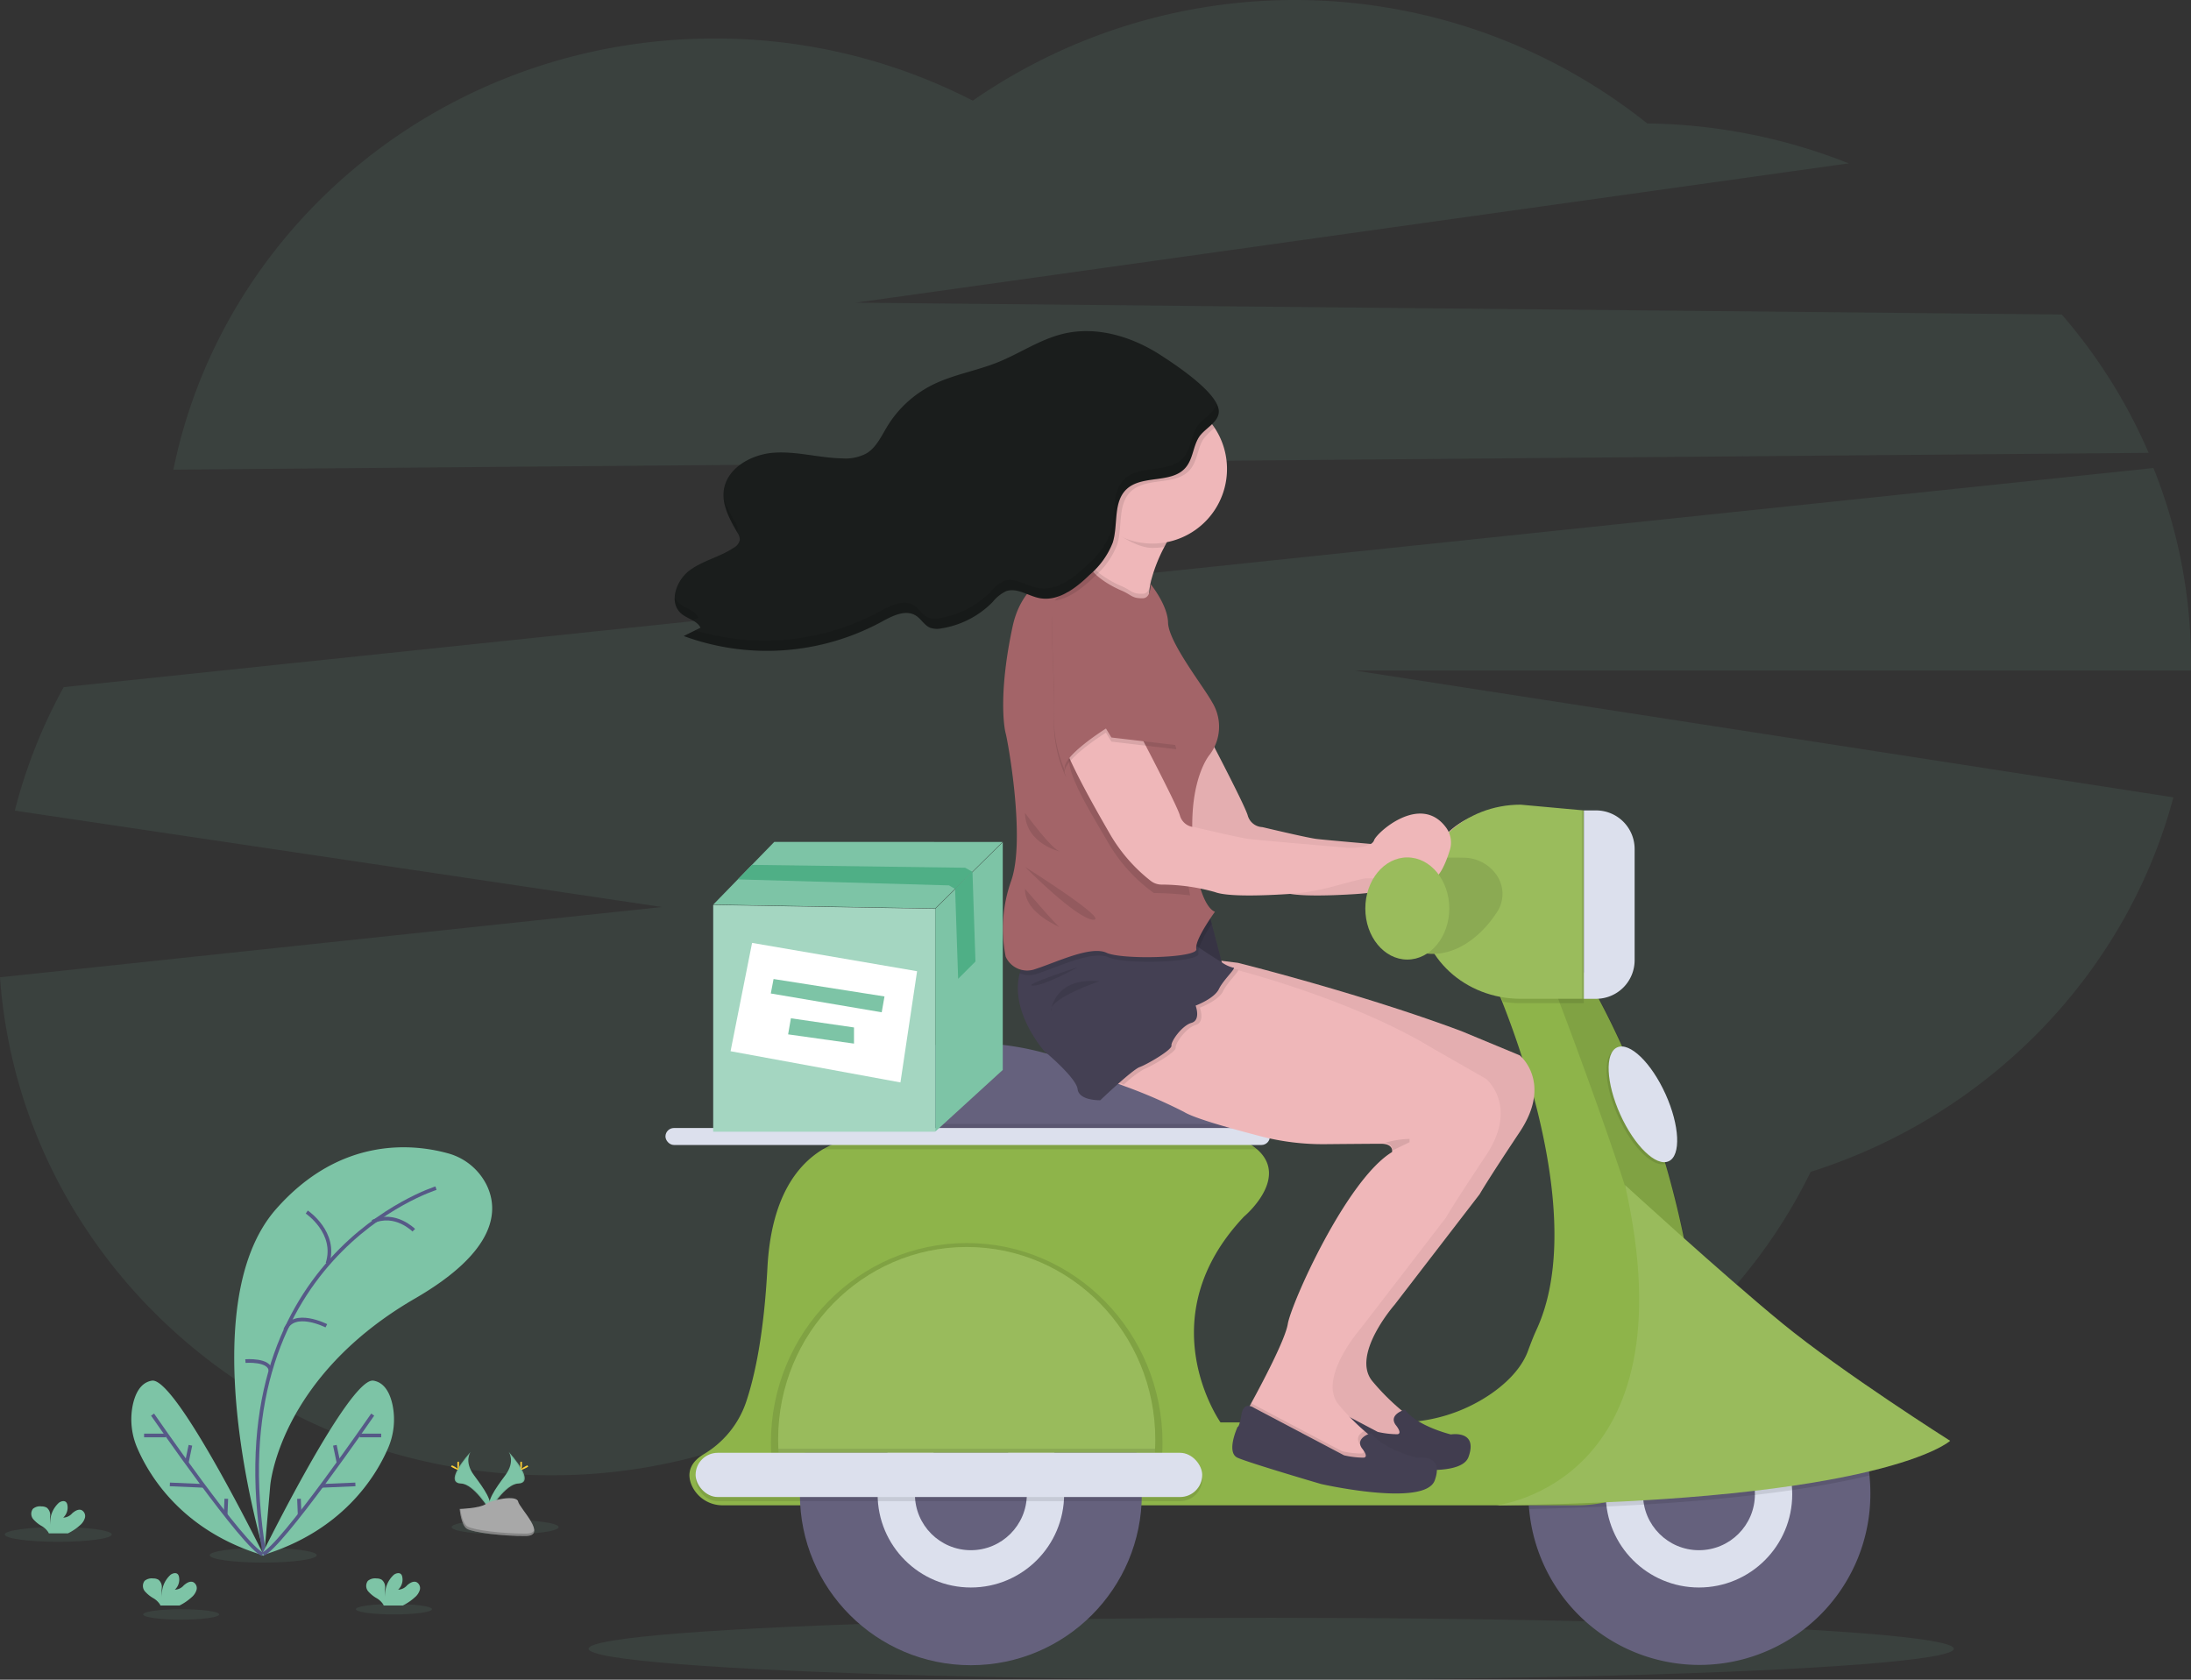 <svg id="Order_Enroute_" data-name="Order Enroute " xmlns="http://www.w3.org/2000/svg" width="300" height="230" viewBox="0 0 300 230">
  <rect x="0" y="0" width="300" height="230" fill="#333333" stroke="none"/>
  <path id="Path_1814" data-name="Path 1814" d="M425.991,107.563a72.977,72.977,0,0,0-11.9-18.942L248.976,87,384.921,67.924a77.3,77.3,0,0,0-27.584-5.465,77.378,77.378,0,0,0-92.349-3.121,77.047,77.047,0,0,0-35.344-8.512c-36.687,0-67.257,25.382-74.113,59.038Z" transform="translate(-131.79 -45.556)" fill="#7dc4a6" opacity="0.1"/>
  <path id="Path_1815" data-name="Path 1815" d="M371.86,296.332a71.24,71.24,0,0,0-5.143-26.642l-286.134,30a71.74,71.74,0,0,0-6.694,16.913L162.5,329.8,71.86,339.422c2.727,38.1,35.422,68.189,75.364,68.189a76.511,76.511,0,0,0,51.912-20.057,76.509,76.509,0,0,0,52.347,20.46c30.154,0,56.178-17.151,68.3-41.949,24.315-7.709,43.2-27.065,49.666-51.281L257.39,297.422H371.849C371.854,297.059,371.86,296.7,371.86,296.332Z" transform="translate(-71.86 -205.604)" fill="#7dc4a6" opacity="0.1"/>
  <ellipse id="Ellipse_86" data-name="Ellipse 86" cx="7.326" cy="1.007" rx="7.326" ry="1.007" transform="translate(0.65 209.103)" fill="#7dc4a6" opacity="0.1"/>
  <ellipse id="Ellipse_87" data-name="Ellipse 87" cx="7.326" cy="1.007" rx="7.326" ry="1.007" transform="translate(28.713 211.949)" fill="#7dc4a6" opacity="0.1"/>
  <ellipse id="Ellipse_88" data-name="Ellipse 88" cx="7.326" cy="1.007" rx="7.326" ry="1.007" transform="translate(61.836 208.096)" fill="#7dc4a6" opacity="0.1"/>
  <ellipse id="Ellipse_89" data-name="Ellipse 89" cx="5.209" cy="0.715" rx="5.209" ry="0.715" transform="translate(19.597 220.345)" fill="#7dc4a6" opacity="0.1"/>
  <ellipse id="Ellipse_90" data-name="Ellipse 90" cx="5.209" cy="0.715" rx="5.209" ry="0.715" transform="translate(48.728 219.63)" fill="#7dc4a6" opacity="0.1"/>
  <path id="Path_1816" data-name="Path 1816" d="M189.023,653.138s-10.277-33.684,1.606-47.176c8.892-10.1,18.982-8.886,23.5-7.638a8.353,8.353,0,0,1,5.391,4.48c1.58,3.4,1.294,8.94-9.86,15.4-18.675,10.813-19.836,25.644-19.836,25.644Z" transform="translate(-152.825 -440.409)" fill="#7dc4a6"/>
  <path id="Path_1817" data-name="Path 1817" d="M220.433,617.23s-30.291,9.471-23.5,50.036" transform="translate(-160.736 -454.536)" fill="none" stroke="#565987" stroke-miterlimit="10" stroke-width="0.5"/>
  <path id="Path_1818" data-name="Path 1818" d="M219.91,629.2s4.171,2.809,2.837,7.034" transform="translate(-177.904 -463.236)" fill="none" stroke="#565987" stroke-miterlimit="10" stroke-width="0.5"/>
  <path id="Path_1819" data-name="Path 1819" d="M257.282,633.977s-2.554-2.593-5.652-1.163" transform="translate(-200.624 -465.523)" fill="none" stroke="#565987" stroke-miterlimit="10" stroke-width="0.5"/>
  <path id="Path_1820" data-name="Path 1820" d="M215.125,681.83s-4.477-2.27-5.635.567" transform="translate(-170.44 -500.295)" fill="none" stroke="#565987" stroke-miterlimit="10" stroke-width="0.5"/>
  <path id="Path_1821" data-name="Path 1821" d="M190.3,700.638s3.362-.267,3.425,1.342" transform="translate(-156.695 -514.267)" fill="none" stroke="#565987" stroke-miterlimit="10" stroke-width="0.5"/>
  <path id="Path_1822" data-name="Path 1822" d="M198,734.055s12.036-24.483,15.341-23.947c1.569.255,2.293,1.8,2.622,3.351a9.874,9.874,0,0,1-.655,5.975C213.605,723.336,209,730.783,198,734.055Z" transform="translate(-162.21 -521.056)" fill="#7dc4a6"/>
  <path id="Path_1823" data-name="Path 1823" d="M213.672,726.51S201.04,744.828,198.6,745.631" transform="translate(-162.64 -532.81)" fill="none" stroke="#565987" stroke-miterlimit="10" stroke-width="0.5"/>
  <line id="Line_107" data-name="Line 107" x1="2.948" transform="translate(49.247 196.557)" fill="none" stroke="#565987" stroke-miterlimit="10" stroke-width="0.5"/>
  <line id="Line_108" data-name="Line 108" x1="4.619" y2="0.199" transform="translate(44.043 203.258)" fill="none" stroke="#565987" stroke-miterlimit="10" stroke-width="0.5"/>
  <line id="Line_109" data-name="Line 109" x2="0.502" y2="2.406" transform="translate(45.851 197.899)" fill="none" stroke="#565987" stroke-miterlimit="10" stroke-width="0.5"/>
  <line id="Line_110" data-name="Line 110" x2="0.091" y2="2.188" transform="translate(40.937 205.225)" fill="none" stroke="#565987" stroke-miterlimit="10" stroke-width="0.5"/>
  <path id="Path_1824" data-name="Path 1824" d="M153.392,734.055s-12.036-24.483-15.341-23.947c-1.569.255-2.293,1.8-2.622,3.351a9.854,9.854,0,0,0,.658,5.958C137.792,723.336,142.38,730.783,153.392,734.055Z" transform="translate(-117.253 -521.056)" fill="#7dc4a6"/>
  <path id="Path_1825" data-name="Path 1825" d="M145.48,726.51s12.632,18.318,15.072,19.121" transform="translate(-124.592 -532.81)" fill="none" stroke="#565987" stroke-miterlimit="10" stroke-width="0.5"/>
  <line id="Line_111" data-name="Line 111" x2="2.948" transform="translate(19.728 196.557)" fill="none" stroke="#565987" stroke-miterlimit="10" stroke-width="0.5"/>
  <line id="Line_112" data-name="Line 112" x2="4.622" y2="0.199" transform="translate(23.257 203.258)" fill="none" stroke="#565987" stroke-miterlimit="10" stroke-width="0.5"/>
  <line id="Line_113" data-name="Line 113" x1="0.502" y2="2.406" transform="translate(25.57 197.899)" fill="none" stroke="#565987" stroke-miterlimit="10" stroke-width="0.5"/>
  <line id="Line_114" data-name="Line 114" x1="0.091" y2="2.188" transform="translate(30.895 205.225)" fill="none" stroke="#565987" stroke-miterlimit="10" stroke-width="0.5"/>
  <path id="Path_1826" data-name="Path 1826" d="M255.244,806.325a2.089,2.089,0,0,0,.687-1.033.919.919,0,0,0-.48-1.053c-.44-.17-.911.136-1.265.443a1.7,1.7,0,0,1-1.231.6,1.875,1.875,0,0,0,.567-1.753.732.732,0,0,0-.159-.358c-.244-.261-.687-.148-.979.057a3.643,3.643,0,0,0-1.195,3.053,5.811,5.811,0,0,1-.017-1.257,1.284,1.284,0,0,0-.474-1.112,1.385,1.385,0,0,0-.718-.17,1.547,1.547,0,0,0-1.169.332,1.162,1.162,0,0,0,.045,1.436,4.575,4.575,0,0,0,1.209.967,2.7,2.7,0,0,1,.851.823.852.852,0,0,1,.062.148H253.6A7.261,7.261,0,0,0,255.244,806.325Z" transform="translate(-198.442 -587.609)" fill="#7dc4a6"/>
  <path id="Path_1827" data-name="Path 1827" d="M93.61,771.573a2.083,2.083,0,0,0,.687-1.033.925.925,0,0,0-.48-1.055c-.44-.167-.908.139-1.265.445a1.7,1.7,0,0,1-1.231.593,1.867,1.867,0,0,0,.567-1.753.74.74,0,0,0-.162-.355c-.244-.261-.687-.15-.979.057a3.643,3.643,0,0,0-1.195,3.053,5.836,5.836,0,0,1-.017-1.26,1.276,1.276,0,0,0-.471-1.109,1.4,1.4,0,0,0-.721-.17,1.484,1.484,0,0,0-1.169.332,1.141,1.141,0,0,0,.045,1.419,4.5,4.5,0,0,0,1.212.97,2.659,2.659,0,0,1,.851.823,1.011,1.011,0,0,1,.065.148h2.619a7.309,7.309,0,0,0,1.643-1.1Z" transform="translate(-82.666 -562.716)" fill="#7dc4a6"/>
  <path id="Path_1828" data-name="Path 1828" d="M147.484,806.325a2.089,2.089,0,0,0,.687-1.033.919.919,0,0,0-.479-1.053c-.44-.17-.911.136-1.265.443a1.7,1.7,0,0,1-1.231.6,1.875,1.875,0,0,0,.567-1.753.732.732,0,0,0-.159-.358c-.244-.261-.687-.148-.979.057a3.644,3.644,0,0,0-1.195,3.053,5.811,5.811,0,0,1-.017-1.257,1.282,1.282,0,0,0-.471-1.112,1.4,1.4,0,0,0-.721-.17,1.551,1.551,0,0,0-1.169.332,1.162,1.162,0,0,0,.045,1.436,4.572,4.572,0,0,0,1.209.968,2.7,2.7,0,0,1,.851.823.852.852,0,0,1,.062.147h2.619A7.261,7.261,0,0,0,147.484,806.325Z" transform="translate(-121.256 -587.609)" fill="#7dc4a6"/>
  <path id="Path_1829" data-name="Path 1829" d="M310.252,744.43s.982,1.285-.454,3.223-2.616,3.575-2.139,4.784c0,0,2.165-3.6,3.927-3.652S312.19,746.595,310.252,744.43Z" transform="translate(-240.61 -545.646)" fill="#7dc4a6"/>
  <path id="Path_1830" data-name="Path 1830" d="M310.394,744.43a1.628,1.628,0,0,1,.2.4c1.719,2.02,2.633,3.9.982,3.952-1.541.045-3.385,2.8-3.828,3.493.014.054.031.1.051.159,0,0,2.165-3.6,3.927-3.652S312.332,746.595,310.394,744.43Z" transform="translate(-240.752 -545.646)" opacity="0.1"/>
  <path id="Path_1831" data-name="Path 1831" d="M322.927,749.472c0,.451-.051.817-.113.817s-.113-.366-.113-.817.065-.238.128-.238S322.927,749.021,322.927,749.472Z" transform="translate(-251.457 -549.051)" fill="#ffd037"/>
  <path id="Path_1832" data-name="Path 1832" d="M323.757,751.307c-.4.216-.743.346-.772.284s.267-.284.664-.491.238-.06.27,0S324.154,751.092,323.757,751.307Z" transform="translate(-251.66 -550.347)" fill="#ffd037"/>
  <path id="Path_1833" data-name="Path 1833" d="M293.237,744.43s-.982,1.285.454,3.223,2.619,3.575,2.139,4.784c0,0-2.165-3.6-3.927-3.652S291.31,746.595,293.237,744.43Z" transform="translate(-228.786 -545.646)" fill="#7dc4a6"/>
  <path id="Path_1834" data-name="Path 1834" d="M293.237,744.43a1.576,1.576,0,0,0-.2.4c-1.719,2.02-2.636,3.9-.985,3.952,1.541.045,3.388,2.8,3.83,3.493-.017.054-.034.1-.054.159,0,0-2.165-3.6-3.927-3.652S291.31,746.595,293.237,744.43Z" transform="translate(-228.786 -545.646)" opacity="0.1"/>
  <path id="Path_1835" data-name="Path 1835" d="M292.36,749.472c0,.451.051.817.113.817s.113-.366.113-.817-.062-.238-.125-.238S292.36,749.021,292.36,749.472Z" transform="translate(-229.734 -549.051)" fill="#ffd037"/>
  <path id="Path_1836" data-name="Path 1836" d="M289.518,751.307c.4.216.743.346.775.284s-.27-.284-.664-.491-.241-.06-.284,0S289.124,751.092,289.518,751.307Z" transform="translate(-227.52 -550.347)" fill="#ffd037"/>
  <path id="Path_1837" data-name="Path 1837" d="M293.46,768.306s2.746-.082,3.572-.672,4.222-1.294,4.429-.349,4.123,4.7,1.024,4.724-7.2-.482-8.024-.984S293.46,768.306,293.46,768.306Z" transform="translate(-230.52 -561.685)" fill="#a8a8a8"/>
  <path id="Path_1838" data-name="Path 1838" d="M302.542,775.416c-3.1.026-7.2-.482-8.027-.984-.63-.383-.88-1.756-.962-2.392h-.094s.176,2.216,1,2.718,4.926,1.01,8.024.984c.9,0,1.2-.326,1.186-.8C303.544,775.235,303.206,775.411,302.542,775.416Z" transform="translate(-230.52 -565.422)" opacity="0.2"/>
  <ellipse id="Ellipse_91" data-name="Ellipse 91" cx="93.466" cy="4.239" rx="93.466" ry="4.239" transform="translate(80.589 221.522)" fill="#7dc4a6" opacity="0.1"/>
  <path id="Path_1839" data-name="Path 1839" d="M624.87,389.975s5.958,11.273,6.421,12.881a2.173,2.173,0,0,0,2.009,1.606s5.936,1.419,7.354,1.609S654.37,407.3,654.37,407.3s3.121.1,3.5-1.038c.346-1.038,6.375-6.495,9.865-1.734a3.47,3.47,0,0,1,.505,3.1c-.641,2.043-1.958,5.286-3.371,3.269-1.986-2.837-4.3-2.04-4.3-.528s-3.178.951-4.216,1.163c-.568.116-2.52.635-4.208,1.089a30.646,30.646,0,0,1-5.992,1c-3.351.218-8.291.4-10.041-.261a27.258,27.258,0,0,0-7.377-1.03,2.426,2.426,0,0,1-1.439-.516,22.441,22.441,0,0,1-5.462-6.211c-2.46-4.256-7.519-13.069-7.178-15.622S624.87,389.975,624.87,389.975Z" transform="translate(-460.45 -291.205)" fill="#efb7b9"/>
  <path id="Path_1840" data-name="Path 1840" d="M624.87,389.975s5.958,11.273,6.421,12.881a2.173,2.173,0,0,0,2.009,1.606s5.936,1.419,7.354,1.609S654.37,407.3,654.37,407.3s3.121.1,3.5-1.038c.346-1.038,6.375-6.495,9.865-1.734a3.47,3.47,0,0,1,.505,3.1c-.641,2.043-1.958,5.286-3.371,3.269-1.986-2.837-4.3-2.04-4.3-.528s-3.178.951-4.216,1.163c-.568.116-2.52.635-4.208,1.089a30.646,30.646,0,0,1-5.992,1c-3.351.218-8.291.4-10.041-.261a27.258,27.258,0,0,0-7.377-1.03,2.426,2.426,0,0,1-1.439-.516,22.441,22.441,0,0,1-5.462-6.211c-2.46-4.256-7.519-13.069-7.178-15.622S624.87,389.975,624.87,389.975Z" transform="translate(-460.45 -291.205)" opacity="0.05"/>
  <path id="Path_1841" data-name="Path 1841" d="M839.183,564.071c-2.7,2.934-4.684,4.089-4.591.993.284-9.363-16.173-51.7-16.173-51.7l4.866-.369C833.906,531.3,837.855,550.115,839.183,564.071Z" transform="translate(-606.369 -380)" fill="none"/>
  <path id="Path_1842" data-name="Path 1842" d="M855.225,705.857a23.408,23.408,0,0,1-46.727,1.986c-.034-.38-.06-.76-.071-1.135v-.02q-.017-.423-.017-.851a23.408,23.408,0,1,1,46.815,0Z" transform="translate(-599.127 -501.237)" fill="#65617d"/>
  <circle id="Ellipse_92" data-name="Ellipse 92" cx="12.768" cy="12.768" r="12.768" transform="translate(219.863 191.838)" fill="#dce0ed"/>
  <circle id="Ellipse_93" data-name="Ellipse 93" cx="7.661" cy="7.661" r="7.661" transform="translate(224.967 196.945)" fill="#65617d"/>
  <path id="Path_1843" data-name="Path 1843" d="M531.956,564.882l-56.366,1.135v-8.308c.505-6.687,7.377-9.034,13.619-9.769a39.091,39.091,0,0,1,14.564,1.092c11.959,3.166,19.577,3.779,23.331,3.839a3.578,3.578,0,0,1,3.461,2.911c.179.95.355,1.986.519,3.008.125.8.244,1.589.352,2.324C531.749,563.23,531.956,564.882,531.956,564.882Z" transform="translate(-360.898 -404.888)" fill="#65617d"/>
  <path id="Path_1844" data-name="Path 1844" d="M525.611,585.984H408.518a4.611,4.611,0,0,1-4.27-2.761c-.882-2.108.352-3.453,1.668-4.242a13.264,13.264,0,0,0,5.765-7.053c1.248-3.688,2.468-9.46,2.948-18.477.494-9.326,3.87-13.937,7.519-16.173h0a14.887,14.887,0,0,1,9.879-1.8l47.477.38a9.125,9.125,0,0,1,2.318,1.512c4.23,3.938-1.938,9.079-1.938,9.079-13.242,14-3.217,28.183-3.217,28.183H500.96a22.356,22.356,0,0,0,12.725-3.9c3.283-2.27,4.54-4.463,5.045-5.791.375-1.016.755-2.029,1.209-3.01,6.373-13.821-1.314-36.3-4.63-44.71-.823-2.091-1.376-3.311-1.376-3.311l7.618-.568,4.823-.366h.048c10.617,18.312,14.564,37.129,15.889,51.071.125,1.314.227,2.588.309,3.81a17.024,17.024,0,0,1-17.01,18.122Z" transform="translate(-309.55 -379.865)" fill="#8eb44a"/>
  <path id="Path_1845" data-name="Path 1845" d="M531.439,589.134H475.59V586.81h55.5C531.212,587.6,531.332,588.385,531.439,589.134Z" transform="translate(-360.898 -432.907)" opacity="0.1"/>
  <path id="Path_1846" data-name="Path 1846" d="M527.774,593.721H468.548a1.135,1.135,0,0,1-.448-.091,14.887,14.887,0,0,1,9.879-1.8l47.477.38A9.125,9.125,0,0,1,527.774,593.721Z" transform="translate(-355.534 -436.357)" opacity="0.1"/>
  <rect id="Rectangle_1695" data-name="Rectangle 1695" width="82.764" height="2.324" rx="1.162" transform="translate(91.116 154.457)" fill="#dce0ed"/>
  <path id="Path_1847" data-name="Path 1847" d="M839.183,564.071c-2.7,2.934-4.684,4.089-4.591.993.284-9.363-16.173-51.7-16.173-51.7l4.866-.369C833.906,531.3,837.855,550.115,839.183,564.071Z" transform="translate(-606.369 -380)" opacity="0.1"/>
  <path id="Path_1848" data-name="Path 1848" d="M855.134,703.349c-2.795.67-6.242,1.351-10.5,1.986q-2.375.349-5.107.67c-4.35.516-9.38.968-15.191,1.314q-2.468.148-5.127.27-4.98.227-10.66.346l-.071-1.135v-.02c5.292-2.136,13.619-7.837,14.958-22.684a23.419,23.419,0,0,1,31.7,19.277Z" transform="translate(-599.177 -501.308)" opacity="0.1"/>
  <path id="Path_1849" data-name="Path 1849" d="M792.92,659.566s26.869-2.917,17.614-43.856c0,0,13.276,12.172,21.535,18.936s22.982,16.09,22.982,16.09S846.261,658.95,792.92,659.566Z" transform="translate(-588.032 -453.448)" fill="#8eb44a"/>
  <path id="Path_1850" data-name="Path 1850" d="M792.92,659.566s26.869-2.917,17.614-43.856c0,0,13.276,12.172,21.535,18.936s22.982,16.09,22.982,16.09S846.261,658.95,792.92,659.566Z" transform="translate(-588.032 -453.448)" fill="#fff" opacity="0.1"/>
  <circle id="Ellipse_94" data-name="Ellipse 94" cx="23.408" cy="23.408" r="23.408" transform="translate(109.525 181.198)" fill="#65617d"/>
  <circle id="Ellipse_95" data-name="Ellipse 95" cx="12.768" cy="12.768" r="12.768" transform="translate(120.167 191.838)" fill="#dce0ed"/>
  <circle id="Ellipse_96" data-name="Ellipse 96" cx="7.661" cy="7.661" r="7.661" transform="translate(125.275 196.945)" fill="#65617d"/>
  <path id="Path_1851" data-name="Path 1851" d="M497.045,671.078c0-15.114-12-27.369-26.812-27.369s-26.812,12.254-26.812,27.369q0,.959.065,1.9H496.98Q497.045,672.038,497.045,671.078Z" transform="translate(-337.868 -473.503)" opacity="0.1"/>
  <path id="Path_1852" data-name="Path 1852" d="M498.559,671.976c0-14.555-11.559-26.356-25.819-26.356s-25.819,11.8-25.819,26.356c0,.616.023,1.223.062,1.827H498.5C498.536,673.2,498.559,672.591,498.559,671.976Z" transform="translate(-340.375 -474.871)" fill="#8eb44a"/>
  <path id="Path_1853" data-name="Path 1853" d="M498.559,671.976c0,.423,0,.851-.031,1.26,0,.19-.02.377-.031.567H446.982c0-.19-.023-.377-.031-.567-.02-.417-.031-.851-.031-1.26,0-14.555,11.559-26.356,25.819-26.356S498.559,657.42,498.559,671.976Z" transform="translate(-340.375 -474.871)" fill="#fff" opacity="0.1"/>
  <path id="Path_1854" data-name="Path 1854" d="M498.606,743c0,.19-.02.377-.031.568H447.061c0-.19-.023-.377-.031-.568Z" transform="translate(-340.454 -544.622)" opacity="0.1"/>
  <rect id="Rectangle_1696" data-name="Rectangle 1696" width="69.366" height="6.052" rx="3.026" transform="translate(95.245 199.499)" opacity="0.1"/>
  <rect id="Rectangle_1697" data-name="Rectangle 1697" width="69.366" height="6.052" rx="3.026" transform="translate(95.245 198.932)" fill="#dce0ed"/>
  <ellipse id="Ellipse_97" data-name="Ellipse 97" cx="3.399" cy="8.557" rx="3.399" ry="8.557" transform="translate(218.047 145.103) rotate(-24.33)" opacity="0.1"/>
  <ellipse id="Ellipse_98" data-name="Ellipse 98" cx="3.399" cy="8.557" rx="3.399" ry="8.557" transform="translate(218.331 144.818) rotate(-24.33)" fill="#dce0ed"/>
  <path id="Path_1855" data-name="Path 1855" d="M804.026,513v4.446h-8.654a14.908,14.908,0,0,1-2.406-.193c-.823-2.091-1.376-3.311-1.376-3.311l7.618-.567Z" transform="translate(-587.167 -380.082)" opacity="0.1"/>
  <path id="Path_1856" data-name="Path 1856" d="M778.835,459.53h-8.654c-7.6,0-13.761-5.675-13.761-12.7V445.65c0-7.014,6.16-12.7,13.761-12.7l8.654.786Z" transform="translate(-561.978 -322.768)" fill="#9abc5c"/>
  <path id="Path_1857" data-name="Path 1857" d="M761.712,458.734s5.178,2.766,2.2,7.448c0,0-3.655,5.992-9.4,5.425l-2.091-12.873S759.3,458.1,761.712,458.734Z" transform="translate(-559.122 -341.033)" fill="#9abc5c"/>
  <path id="Path_1858" data-name="Path 1858" d="M759.738,458.475a5.5,5.5,0,0,1,4.211,2.219,4.535,4.535,0,0,1-.017,5.479s-3.654,5.992-9.4,5.425l-2.091-12.873A61.044,61.044,0,0,1,759.738,458.475Z" transform="translate(-559.136 -341.024)" opacity="0.1"/>
  <path id="Path_1859" data-name="Path 1859" d="M762.56,390.17h1.668a5.283,5.283,0,0,1,5.283,5.283v15.231a5.283,5.283,0,0,1-5.283,5.283H762.56Z" transform="translate(-545.976 -279.201)" opacity="0.1"/>
  <path id="Path_1860" data-name="Path 1860" d="M763.56,390.17h1.668a5.283,5.283,0,0,1,5.283,5.283v15.231a5.283,5.283,0,0,1-5.283,5.283H763.56Z" transform="translate(-546.692 -279.201)" fill="#dce0ed"/>
  <path id="Path_1861" data-name="Path 1861" d="M618.88,519.8s1.336.488,3.121,1.169a70.668,70.668,0,0,1,8.228,3.561c1.39.874,6.574,2.31,10.455,3.32a34.047,34.047,0,0,0,8.813,1.087c3.019-.028,6.676-.057,7.686-.057a3.17,3.17,0,0,1,.528.04c1.061.176,1.019.888.993,1.058v.037c-6.242,3.782-13.809,20.712-14.28,23.55-.355,2.128-3.473,8.027-5.011,10.847-.516.945-.851,1.544-.851,1.544l1.893,2.173,5.484,2.46,5.2,2.27s5.487.284,5.581,0,.094-3.215.094-3.215a15.493,15.493,0,0,1-1.9-1.441,31.352,31.352,0,0,1-3.5-3.572c-3.025-3.595,3.027-10.5,3.027-10.5L666.084,539s.945-1.7,5.484-8.512,0-10.5,0-10.5l-7.99-3.317c-13.857-5.187-30.572-9.343-30.572-9.343l-.238-.031-3.544-.443Z" transform="translate(-463.483 -375.482)" fill="#efb7b9"/>
  <path id="Path_1862" data-name="Path 1862" d="M699.9,716.81s.993,1.172.25,1.277a12.359,12.359,0,0,1-2.7-.318l-12.379-6.526s-1.348-.959-1.665.922-.533,1.7-.533,1.7-1.631,3.51,0,4.236,11.431,3.6,11.431,3.6,14.223,3.229,15.571-.5-2.412-3.084-2.412-3.084-4.682-1.135-6.279-3.4C701.18,714.719,698.876,715.357,699.9,716.81Z" transform="translate(-508.803 -521.7)" fill="#444053"/>
  <path id="Path_1863" data-name="Path 1863" d="M671.557,519.994l-7.99-3.317C649.71,511.491,633,507.334,633,507.334l-.238-.031-3.544-.443L618.88,519.8s1.336.488,3.121,1.169a70.659,70.659,0,0,1,8.228,3.561c1.39.874,6.574,2.31,10.455,3.32a34.05,34.05,0,0,0,8.813,1.087c3.019-.028,6.676-.057,7.686-.057a3.183,3.183,0,0,1,.528.04c1.061.176,1.019.888.993,1.058v.037c-6.242,3.782-13.809,20.712-14.28,23.55-.355,2.128-3.473,8.027-5.011,10.847l-.207.38c-.411-.068-.925.079-1.107,1.152-.321,1.878-.533,1.7-.533,1.7s-1.631,3.51,0,4.236,11.423,3.6,11.423,3.6,14.223,3.229,15.571-.5-2.412-3.084-2.412-3.084-4.682-1.135-6.279-3.4a3.125,3.125,0,0,0-.414.153c-.167-.136-.346-.284-.536-.448a31.352,31.352,0,0,1-3.5-3.572c-3.025-3.595,3.027-10.5,3.027-10.5L666.084,539s.945-1.7,5.484-8.512S671.557,519.994,671.557,519.994Z" transform="translate(-463.483 -375.482)" opacity="0.05"/>
  <path id="Path_1864" data-name="Path 1864" d="M585.3,291.088l.431.545.241.3,1.5,1.892s3.589,1.152,6.736,1.9c3.277.775,6.072,1.112,3.85-.741-1.379-1.149-1.47-3.073-.967-5.136a21.249,21.249,0,0,1,1.8-4.568q.167-.323.332-.63a37.854,37.854,0,0,1,2.338-3.776,67.143,67.143,0,0,0-6.268-3.85c-2.6-1.345-4.733-1.932-3.379.729a6.227,6.227,0,0,1-.227,5.445c-.062.145-.131.284-.2.434a19.515,19.515,0,0,1-2.678,3.941A31.108,31.108,0,0,1,585.3,291.088Z" transform="translate(-439.467 -210.382)" fill="#efb7b9"/>
  <path id="Path_1865" data-name="Path 1865" d="M569.854,436.24,571.777,438l1.858,7.15h-3.1l-3.425-4.455Z" transform="translate(-406.038 -312.191)" fill="#444053"/>
  <path id="Path_1866" data-name="Path 1866" d="M567.11,440.692l2.071,2.693,1.353,1.762h3.1l-.318-1.223-1.353-5.209-.187-.718-1.924-1.756-2.627,4.262Z" transform="translate(-406.038 -312.191)" opacity="0.1"/>
  <path id="Path_1867" data-name="Path 1867" d="M567.11,440.692l2.071,2.693,1.353,1.762h3.1l-.318-1.223-1.353-5.209-.187-.718-1.924-1.756-2.627,4.262Z" transform="translate(-406.038 -312.191)" opacity="0.1"/>
  <path id="Path_1868" data-name="Path 1868" d="M602.64,525.111s1.336.488,3.121,1.169a70.668,70.668,0,0,1,8.228,3.561c1.39.874,6.574,2.31,10.455,3.32a34.048,34.048,0,0,0,8.813,1.09c3.019-.028,6.676-.057,7.686-.057a3.177,3.177,0,0,1,.528.04c1.061.176,1.019.888.993,1.058v.037c-6.242,3.782-13.809,20.712-14.28,23.55-.355,2.128-3.473,8.027-5.011,10.847-.516.945-.851,1.544-.851,1.544l1.892,2.173L629.7,575.9l5.2,2.27s5.487.284,5.581,0,.094-3.215.094-3.215a15.5,15.5,0,0,1-1.9-1.441,31.351,31.351,0,0,1-3.5-3.572c-3.025-3.595,3.027-10.5,3.027-10.5l11.633-15.131s.945-1.7,5.484-8.512,0-10.5,0-10.5l-7.281-4.162c-11.349-6.9-27.335-10.875-27.335-10.875l-.238-.031-3.544-.443Z" transform="translate(-451.856 -377.58)" fill="#efb7b9"/>
  <path id="Path_1869" data-name="Path 1869" d="M672,722.549l1.892,2.173,5.485,2.46,5.2,2.27s5.487.284,5.581,0,.094-3.215.094-3.215a15.5,15.5,0,0,1-1.9-1.441c-.587.315-1.254.905-.61,1.819,0,0,.993,1.169.25,1.277a12.179,12.179,0,0,1-2.7-.318l-12.379-6.526-.071-.048Z" transform="translate(-501.54 -528.864)" opacity="0.1"/>
  <path id="Path_1870" data-name="Path 1870" d="M683.663,728.115s.993,1.169.247,1.277a12.113,12.113,0,0,1-2.7-.321l-12.376-6.526s-1.348-.956-1.668.922-.531,1.7-.531,1.7-1.631,3.513,0,4.239S678.06,733,678.06,733s14.221,3.226,15.568-.5-2.412-3.087-2.412-3.087-4.682-1.135-6.276-3.4C684.949,726.021,682.633,726.66,683.663,728.115Z" transform="translate(-497.176 -529.797)" fill="#444053"/>
  <path id="Path_1871" data-name="Path 1871" d="M605.3,282.471c1.64,1.135,4.142,2.931,6.279,2.931a10.468,10.468,0,0,0,1.646-.13,38.344,38.344,0,0,1,2.67-4.406s-12.484-8.7-9.647-3.121C607.184,279.6,606.262,280.51,605.3,282.471Z" transform="translate(-453.789 -210.381)" opacity="0.1"/>
  <path id="Path_1872" data-name="Path 1872" d="M591.43,245.652a10.2,10.2,0,0,0,4.656,8.569,9.38,9.38,0,0,0,1,.567,10.214,10.214,0,1,0-5.655-9.142Z" transform="translate(-443.853 -181.432)" fill="#efb7b9"/>
  <path id="Path_1873" data-name="Path 1873" d="M602.64,525.111s1.336.488,3.121,1.169a15.047,15.047,0,0,1,2.749-2.114c1.041-.38,4.446-2.366,4.352-2.934s1.419-2.741,2.741-3.121.567-2.364.567-2.364,2.554-.945,3.189-2.27,2.582-3.027,1.918-2.931a2.06,2.06,0,0,1-.806-.315l-3.544-.443Z" transform="translate(-451.88 -377.768)" opacity="0.1"/>
  <path id="Path_1874" data-name="Path 1874" d="M566.126,510.666s4.352,3.595,4.554,5.2,3.107,1.515,3.107,1.515,4.352-4.162,5.391-4.54,4.446-2.366,4.352-2.934,1.419-2.741,2.741-3.121.568-2.363.568-2.363,2.554-.945,3.189-2.27,2.582-3.027,1.918-2.931a4.808,4.808,0,0,1-1.546-.735c-.933-.567-2.117-1.336-3.081-1.986-1.021-.692-1.8-1.243-1.8-1.243s-.445-.079-1.209-.19c-4.117-.6-17.526-2.117-20.638,2.837a7.509,7.509,0,0,0-.922,2.119C561.354,505.3,566.126,510.666,566.126,510.666Z" transform="translate(-423.129 -366.728)" fill="#444053"/>
  <path id="Path_1875" data-name="Path 1875" d="M575.354,511.37s-4.443,2.508-6.1,2.508S575.354,511.37,575.354,511.37Z" transform="translate(-427.817 -378.918)" opacity="0.1"/>
  <path id="Path_1876" data-name="Path 1876" d="M585.063,517.981s-6.617,2.224-6.617,3.972S577.828,517.272,585.063,517.981Z" transform="translate(-434.556 -383.608)" opacity="0.1"/>
  <path id="Path_1877" data-name="Path 1877" d="M657.394,482.81l-.094.128A.283.283,0,0,0,657.394,482.81Z" transform="translate(-491.026 -358.482)" opacity="0.1"/>
  <path id="Path_1878" data-name="Path 1878" d="M585.3,320.585l.431.545.241.3,1.5,1.892s3.589,1.152,6.736,1.9c3.277.775,6.072,1.112,3.85-.741-1.379-1.149-1.47-3.073-.967-5.136l-.1-.128s.1,1.912-1.033,1.949c-1.526.048-1.546-.465-2.954-1.058-1.813-.766-3.671-2.046-4.193-3.042A31.108,31.108,0,0,1,585.3,320.585Z" transform="translate(-439.468 -239.861)" opacity="0.1"/>
  <path id="Path_1879" data-name="Path 1879" d="M563.39,491a3.277,3.277,0,0,0,2.434.057c2.931-.948,7.567-3.229,9.74-2.23,1.742.8,8.759.777,11.349.1.644-.167,1.013-.375.956-.619a1.7,1.7,0,0,1,.1-.831,15.325,15.325,0,0,1,1.728-3.22l-.187-.718-1.924-1.756-2.627,4.256c-4.117-.6-17.526-2.117-20.638,2.837A7.508,7.508,0,0,0,563.39,491Z" transform="translate(-423.774 -357.74)" opacity="0.1"/>
  <path id="Path_1880" data-name="Path 1880" d="M555.7,371.212a3.218,3.218,0,0,0,4.066,1.7c2.931-.945,7.567-3.229,9.74-2.23s12.581.715,12.3-.514,2.554-5.107,2.554-5.107-1.549-.284-2.508-5.343c-.142-.738-.27-1.578-.377-2.531a32.2,32.2,0,0,1-.165-5.885c.383-5.476,2.3-7.712,2.3-7.712a6.366,6.366,0,0,0,.377-7.187c-1.189-2.182-5.987-8.228-6.052-10.924-.06-2.446-2.4-5.289-2.4-5.289s.1,1.912-1.033,1.949c-1.527.048-1.546-.465-2.954-1.058-2.068-.874-4.193-2.415-4.333-3.444,0,0-8.671-.434-10.563,8.362s-1.229,13.619-.945,14.66,2.741,14.47.755,20.145A19.551,19.551,0,0,0,555.7,371.212Z" transform="translate(-418 -240.221)" fill="#a36468"/>
  <path id="Path_1881" data-name="Path 1881" d="M592.648,418.815a22.25,22.25,0,0,0,6.146,6.716,42.592,42.592,0,0,1,4.965.332c-.142-.738-.284-1.578-.377-2.531a32.215,32.215,0,0,1-.165-5.885,2.142,2.142,0,0,1-1.112-1.373c-.474-1.609-4.693-9.269-4.693-9.269s-9.871-2.554-10.214,0S590.189,414.559,592.648,418.815Z" transform="translate(-440.808 -303.254)" opacity="0.1"/>
  <path id="Path_1882" data-name="Path 1882" d="M592.173,389.975s5.958,11.273,6.421,12.881a2.173,2.173,0,0,0,2.009,1.606s5.936,1.419,7.354,1.609,13.724,1.229,13.724,1.229,3.121.1,3.5-1.038c.346-1.038,6.375-6.495,9.865-1.734a3.47,3.47,0,0,1,.505,3.1c-.641,2.043-1.958,5.286-3.371,3.269-1.986-2.837-4.3-2.04-4.3-.528s-3.178.951-4.216,1.163c-.568.116-2.52.635-4.208,1.089a30.644,30.644,0,0,1-6.007,1c-3.351.218-8.291.4-10.041-.261a27.226,27.226,0,0,0-7.377-1.03,2.426,2.426,0,0,1-1.439-.516,22.439,22.439,0,0,1-5.459-6.211c-2.46-4.256-7.519-13.069-7.178-15.622S592.173,389.975,592.173,389.975Z" transform="translate(-437.039 -291.205)" fill="#efb7b9"/>
  <path id="Path_1883" data-name="Path 1883" d="M588.1,334.284a76.364,76.364,0,0,1,4.67,9.079c1.478,3.782,3.274,10.4,3.274,10.4l-8.892-1.041-.755-1.229s-6.35,3.972-5.592,5.675-1.7-2.554-1.512-7.377-.684-13.432,0-15.511S586,332.675,588.1,334.284Z" transform="translate(-434.972 -251.172)" opacity="0.1"/>
  <path id="Path_1884" data-name="Path 1884" d="M579.305,347.8c-.19,4.823,2.27,9.079,1.512,7.377s5.592-5.675,5.592-5.675l.746,1.229,8.889,1.041s-1.8-6.622-3.274-10.4a57.862,57.862,0,0,0-3.042-6.242c-.911-1.654-1.629-2.837-1.629-2.837a10.018,10.018,0,0,0-5.89-1.368,7.622,7.622,0,0,0-.962.116,2.675,2.675,0,0,0-1.841,1,1.326,1.326,0,0,0-.114.25C578.613,334.369,579.487,342.978,579.305,347.8Z" transform="translate(-434.977 -249.747)" fill="#a36468"/>
  <path id="Path_1885" data-name="Path 1885" d="M566,437s3.759,5.178,4.894,5.32C570.886,442.331,566.062,441.256,566,437Z" transform="translate(-425.654 -325.692)" opacity="0.1"/>
  <path id="Path_1886" data-name="Path 1886" d="M566,463s7.093,7.164,9.363,7.235S566,463,566,463Z" transform="translate(-425.652 -344.296)" opacity="0.1"/>
  <path id="Path_1887" data-name="Path 1887" d="M566,473.54s4.54,5.32,4.823,5.32S565.918,477.016,566,473.54Z" transform="translate(-425.652 -351.841)" opacity="0.1"/>
  <path id="Path_1888" data-name="Path 1888" d="M580.33,263.594a6.292,6.292,0,0,0,2.083-.7c.244-.128.485-.27.721-.42a17.045,17.045,0,0,0,2.588-2.128,11.015,11.015,0,0,0,3.147-4.392,7.912,7.912,0,0,0,.267-1.226c.323-2.182.051-4.591,1.612-6.075a3.71,3.71,0,0,1,1-.672c2.213-1.053,5.422-.372,7.073-2.27,1.05-1.2,1.024-2.874,1.83-4.182a8.787,8.787,0,0,1,1.572-1.58,10.214,10.214,0,1,0-14.082,14.187c-.062.145-.131.284-.2.434a27.056,27.056,0,0,1-6.194,7.456l.431.545A2.778,2.778,0,0,0,580.33,263.594Z" transform="translate(-435.905 -181.363)" opacity="0.1"/>
  <path id="Path_1889" data-name="Path 1889" d="M466.934,223.65c-1.921,2.2-5.958.919-8.072,2.937-1.856,1.768-1.118,4.852-1.875,7.3a11.034,11.034,0,0,1-3.147,4.392c-1.9,1.85-4.333,3.728-6.932,3.2-1.541-.315-3.05-1.467-4.54-.936a5.308,5.308,0,0,0-1.824,1.473,12.572,12.572,0,0,1-6.971,3.606,2.982,2.982,0,0,1-1.58-.074c-.794-.323-1.223-1.192-1.946-1.654-1.419-.908-3.24.023-4.713.834a32.978,32.978,0,0,1-27.091,1.949l2.3-1.135c-.488-1-1.807-1.214-2.647-1.944-1.731-1.5-.712-4.5,1.118-5.879s4.2-1.856,6.095-3.141a1.581,1.581,0,0,0,.814-1.07,1.7,1.7,0,0,0-.309-.948c-1.01-1.779-2.128-3.688-1.9-5.723.346-3.121,3.754-5.039,6.883-5.258s6.228.724,9.363.777a6.137,6.137,0,0,0,3.3-.678c1.359-.817,2.043-2.375,2.868-3.728a15.228,15.228,0,0,1,6.1-5.624c2.837-1.433,6.049-1.935,9-3.121,3.013-1.209,5.754-3.121,8.906-3.89,4.577-1.135,9.479.349,13.432,2.914,1.9,1.234,7.984,5.2,7.944,7.729-.031,1.5-1.986,2.318-2.727,3.5C467.959,220.775,467.984,222.447,466.934,223.65Z" transform="translate(-304.625 -159.59)" fill="#1a1d1c"/>
  <g id="Group_1487" data-name="Group 1487" transform="translate(92.379 55.26)" opacity="0.1">
    <path id="Path_1890" data-name="Path 1890" d="M422.241,288.776a1.728,1.728,0,0,1,.309.948.96.96,0,0,1-.1.343,11.965,11.965,0,0,1-1.841-4.667A18.045,18.045,0,0,0,422.241,288.776Z" transform="translate(-413.914 -272.47)"/>
    <path id="Path_1891" data-name="Path 1891" d="M397.62,334.216c.837.729,2.156.948,2.647,1.944l-.811.4a9.124,9.124,0,0,1-1.552-.928,2.67,2.67,0,0,1-.885-2.2A2.437,2.437,0,0,0,397.62,334.216Z" transform="translate(-397.01 -306.873)"/>
    <path id="Path_1892" data-name="Path 1892" d="M428.207,268.305c1.473-.811,3.3-1.742,4.713-.834.721.462,1.152,1.331,1.946,1.654a2.971,2.971,0,0,0,1.578.074,12.581,12.581,0,0,0,6.974-3.606,5.224,5.224,0,0,1,1.824-1.473c1.481-.531,2.991.621,4.54.936,2.6.531,5.028-1.348,6.932-3.2a11.008,11.008,0,0,0,3.144-4.392c.76-2.449.023-5.533,1.878-7.3,2.119-2.017,6.148-.735,8.072-2.937,1.047-1.2,1.024-2.874,1.83-4.182.681-1.1,2.446-1.887,2.7-3.217a2.469,2.469,0,0,1,.315,1.135c-.031,1.5-1.986,2.318-2.727,3.5-.806,1.308-.783,2.979-1.83,4.182-1.924,2.2-5.958.919-8.072,2.937-1.856,1.768-1.118,4.852-1.878,7.3A11.028,11.028,0,0,1,457,263.275c-1.9,1.85-4.333,3.728-6.932,3.2-1.543-.315-3.053-1.467-4.54-.936a5.256,5.256,0,0,0-1.824,1.473,12.581,12.581,0,0,1-6.974,3.606,2.97,2.97,0,0,1-1.577-.074c-.794-.323-1.226-1.192-1.946-1.654-1.419-.908-3.24.023-4.713.834A32.978,32.978,0,0,1,401.4,271.67l1.586-.786A33.04,33.04,0,0,0,428.207,268.305Z" transform="translate(-400.155 -239.83)"/>
  </g>
  <path id="Path_1893" data-name="Path 1893" d="M740.493,595.5l2.386-1.155v-.451a13.271,13.271,0,0,0-3.379.536C740.561,594.615,740.519,595.327,740.493,595.5Z" transform="translate(-549.878 -437.945)" opacity="0.1"/>
  <ellipse id="Ellipse_99" data-name="Ellipse 99" cx="5.748" cy="6.994" rx="5.748" ry="6.994" transform="translate(186.944 117.404)" fill="#9abc5c"/>
  <path id="Path_1894" data-name="Path 1894" d="M383.43,405.42l-9.241,9.113L343.81,414l8.353-8.583Z" transform="translate(-246.148 -290.135)" fill="#7dc4a6"/>
  <path id="Path_1895" data-name="Path 1895" d="M460.121,436.6V405.42l-9.241,9.113V445.04Z" transform="translate(-322.819 -290.094)" fill="#7dc4a6"/>
  <path id="Path_1896" data-name="Path 1896" d="M343.81,435.67v31.037h30.379V436.2Z" transform="translate(-246.152 -311.752)" fill="#7dc4a6"/>
  <path id="Path_1897" data-name="Path 1897" d="M343.81,435.67v31.037h30.379V436.2Z" transform="translate(-246.152 -311.752)" fill="#fff" opacity="0.3"/>
  <path id="Path_1898" data-name="Path 1898" d="M377.709,457.859l-22.593-3.879-2.945,14.833,23.26,4.273Z" transform="translate(-252.139 -324.872)" fill="#fff"/>
  <path id="Path_1899" data-name="Path 1899" d="M387.148,473.836,371.96,471.45l-.38,1.98,15.188,2.576Z" transform="translate(-266.04 -337.394)" fill="#7dc4a6"/>
  <path id="Path_1900" data-name="Path 1900" d="M388.96,491.624l-8.64-1.254-.38,2.2,9.02,1.265Z" transform="translate(-272.028 -350.936)" fill="#7dc4a6"/>
  <path id="Path_1901" data-name="Path 1901" d="M463.246,432.1l-.411-12.274-2.375,2.344.414,12.3Z" transform="translate(-329.681 -300.44)" fill="#4faf86"/>
  <path id="Path_1902" data-name="Path 1902" d="M357.6,416.49l29.193.394.982.553-2.375,2.344-.82-.482-28.915-.82Z" transform="translate(-254.635 -298.064)" fill="#4faf86"/>
</svg>
